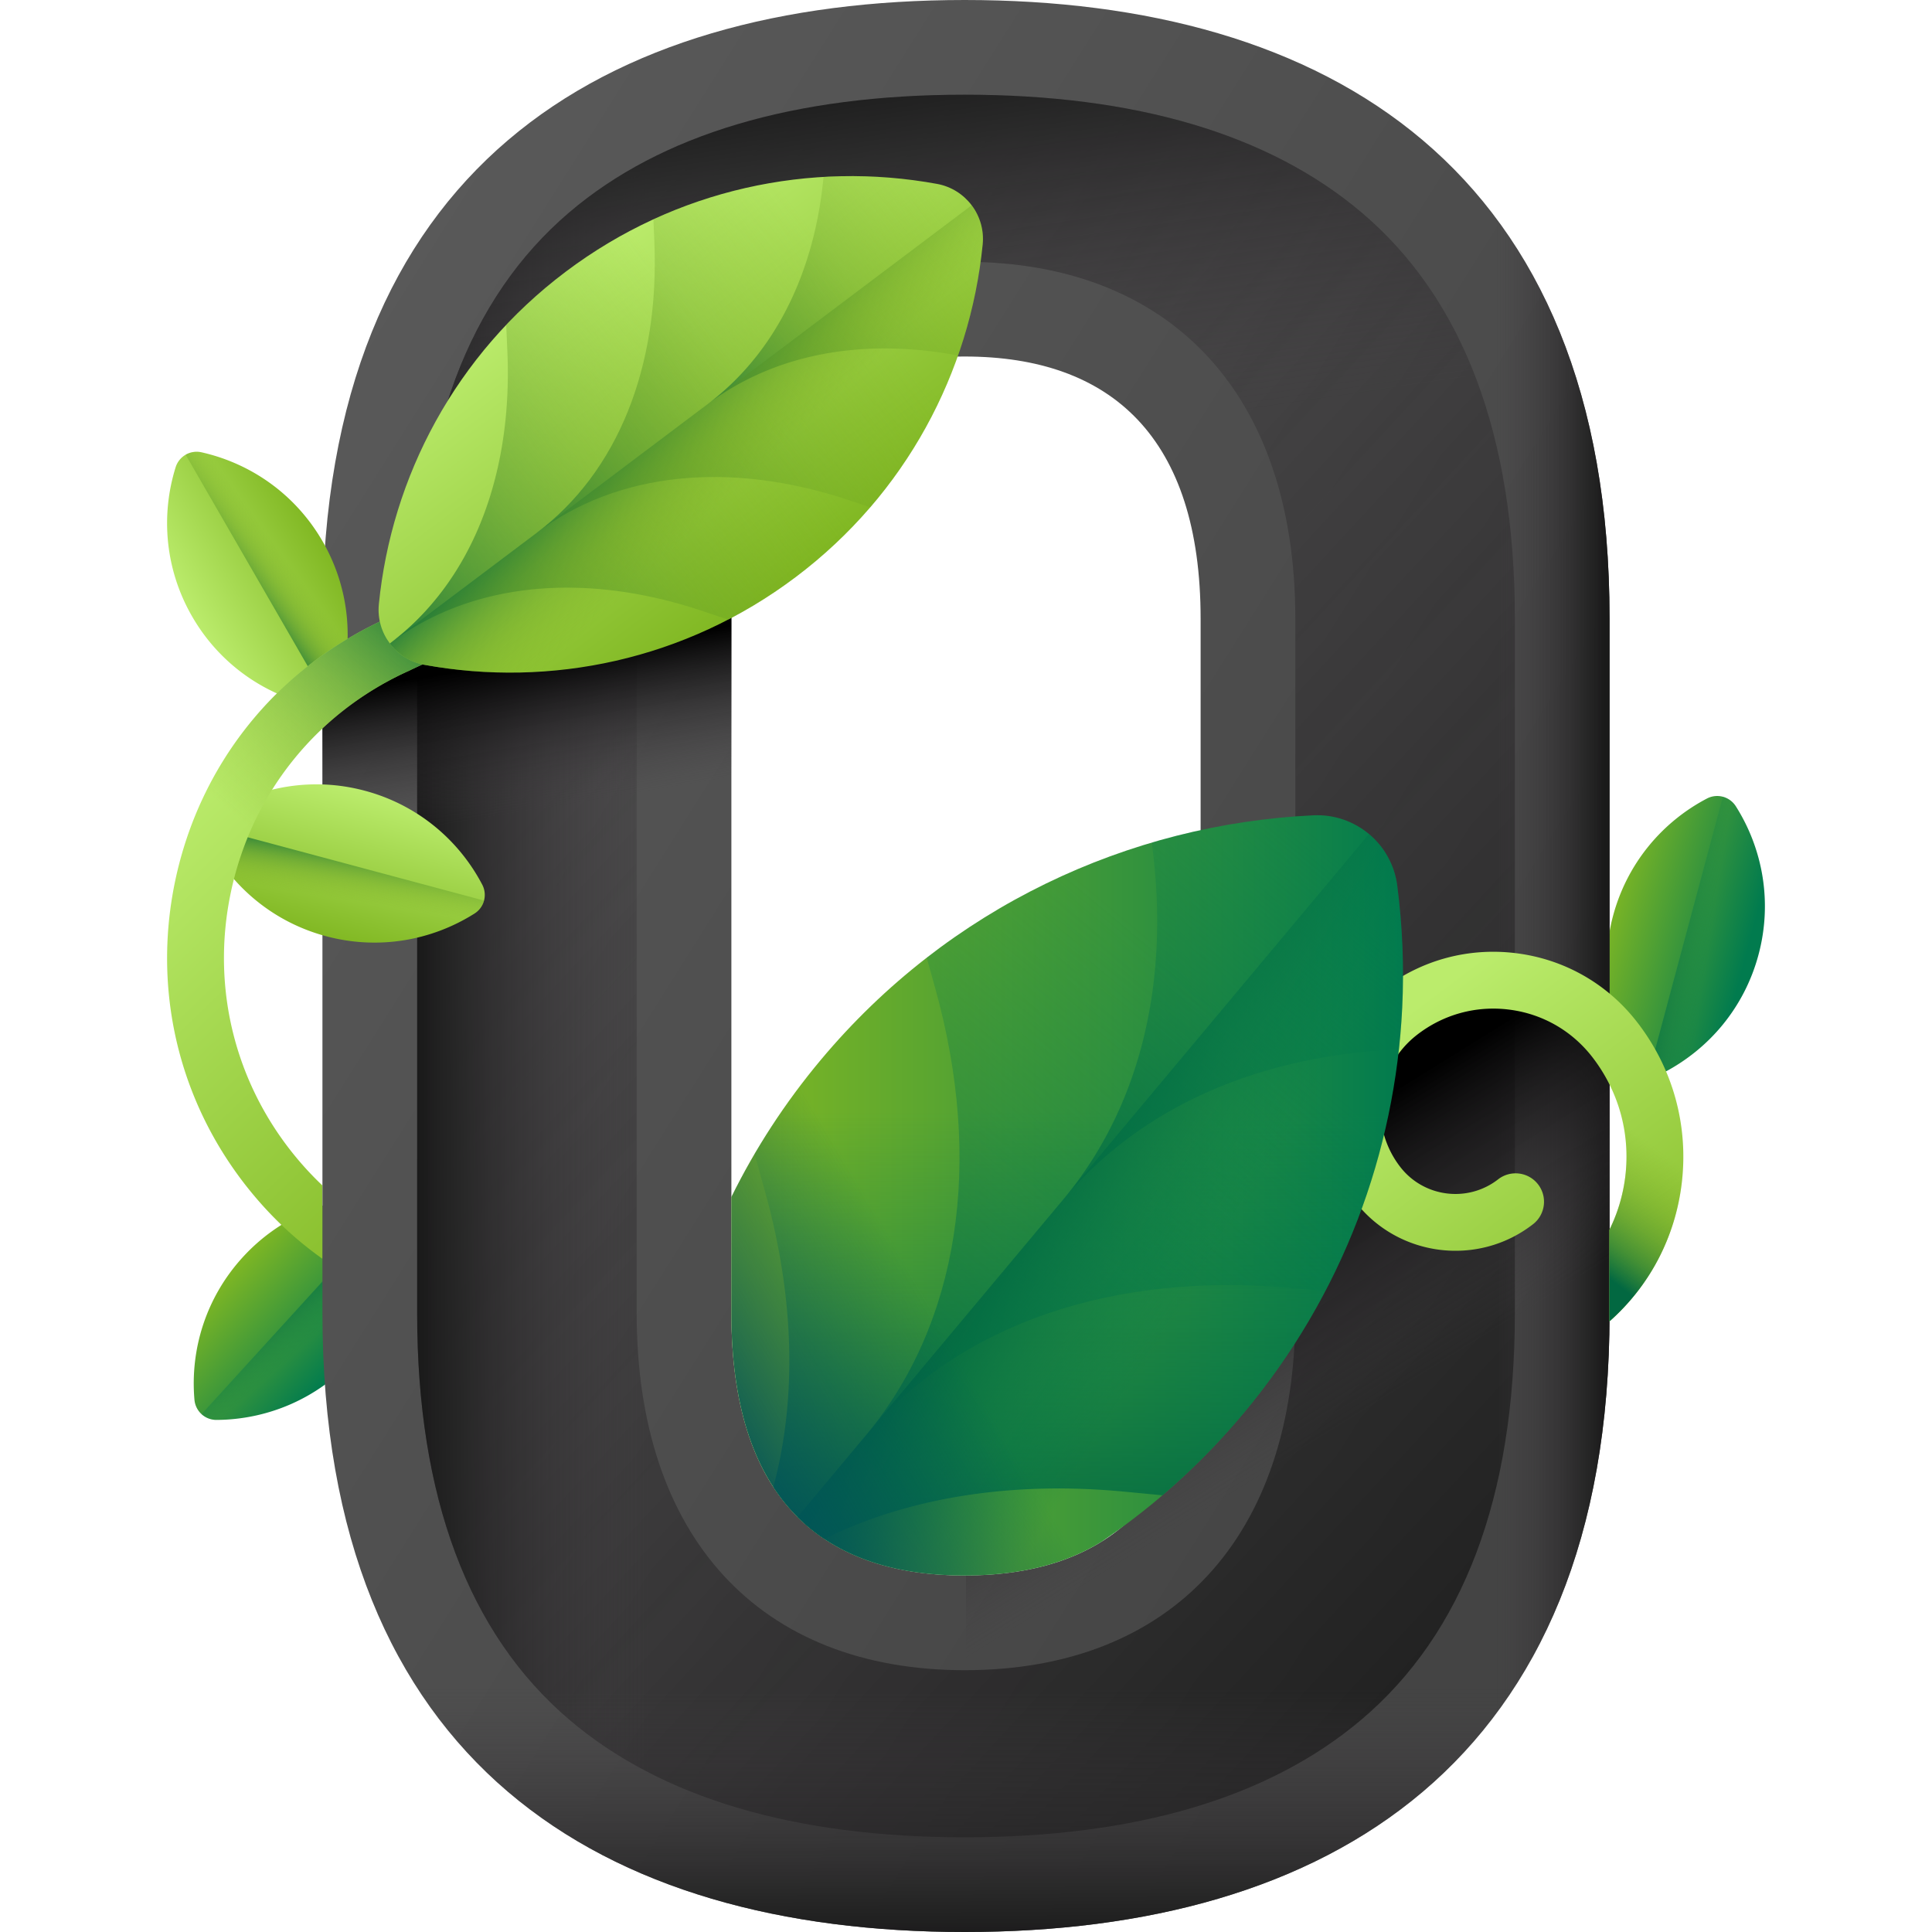 <svg xmlns="http://www.w3.org/2000/svg" version="1.1" xmlns:xlink="http://www.w3.org/1999/xlink" width="512"
	height="512" x="0" y="0" viewBox="0 0 510 510" style="enable-background:new 0 0 512 512" xml:space="preserve"
	class="">
	<g>
		<linearGradient id="a">
			<stop offset="0" stop-color="#81b823"></stop>
			<stop offset="1" stop-color="#017b4e"></stop>
		</linearGradient>
		<linearGradient xlink:href="#a" id="g" x1="2238.714" x2="2278.457" y1="-2348.342" y2="-2348.342"
			gradientTransform="scale(1 -1) rotate(-42.37 3751.357 1467.43)" gradientUnits="userSpaceOnUse">
		</linearGradient>
		<linearGradient id="b">
			<stop offset="0" stop-color="#017b4e" stop-opacity="0"></stop>
			<stop offset="1" stop-color="#026841"></stop>
		</linearGradient>
		<linearGradient xlink:href="#b" id="h" x1="2267.839" x2="2252.538" y1="-2349.317" y2="-2347.677"
			gradientTransform="scale(1 -1) rotate(-42.37 3751.357 1467.43)" gradientUnits="userSpaceOnUse">
		</linearGradient>
		<linearGradient xlink:href="#a" id="i" x1="-948.405" x2="-908.662" y1="-404.067" y2="-404.067"
			gradientTransform="rotate(14.98 -2714.193 5133.585)" gradientUnits="userSpaceOnUse"></linearGradient>
		<linearGradient xlink:href="#b" id="j" x1="-919.28" x2="-934.581" y1="-405.042" y2="-403.403"
			gradientTransform="rotate(14.98 -2714.193 5133.585)" gradientUnits="userSpaceOnUse"></linearGradient>
		<linearGradient id="k" x1="43.665" x2="408.147" y1="122.071" y2="351.56" gradientUnits="userSpaceOnUse">
			<stop offset="0" stop-color="#5a5a5a"></stop>
			<stop offset="1" stop-color="#444"></stop>
		</linearGradient>
		<linearGradient id="c">
			<stop offset="0" stop-color="#433f43" stop-opacity="0"></stop>
			<stop offset="1" stop-color="#1a1a1a"></stop>
		</linearGradient>
		<linearGradient xlink:href="#c" id="l" x1="56.489" x2="453.969" y1="71.62" y2="439.102"
			gradientUnits="userSpaceOnUse"></linearGradient>
		<linearGradient xlink:href="#c" id="m" x1="171.333" x2="110.667" y1="255" y2="255"
			gradientUnits="userSpaceOnUse"></linearGradient>
		<linearGradient xlink:href="#c" id="n" x1="243.438" x2="228.772" y1="121.011" y2="19.678"
			gradientUnits="userSpaceOnUse"></linearGradient>
		<linearGradient xlink:href="#c" id="o" x1="395.057" x2="423.555" y1="255" y2="255"
			gradientUnits="userSpaceOnUse"></linearGradient>
		<linearGradient xlink:href="#c" id="p" x1="255" x2="255" y1="445.581" y2="511.85"
			gradientUnits="userSpaceOnUse"></linearGradient>
		<linearGradient id="d">
			<stop offset="0" stop-color="#433f43" stop-opacity="0"></stop>
			<stop offset="1"></stop>
		</linearGradient>
		<linearGradient xlink:href="#d" id="q" x1="132.46" x2="125.96" y1="215.34" y2="176.34"
			gradientUnits="userSpaceOnUse"></linearGradient>
		<linearGradient xlink:href="#d" id="r" x1="338.147" x2="302.147" y1="386.438" y2="328.438"
			gradientUnits="userSpaceOnUse"></linearGradient>
		<linearGradient id="e">
			<stop offset="0" stop-color="#bbec6c"></stop>
			<stop offset="1" stop-color="#81b823"></stop>
		</linearGradient>
		<linearGradient xlink:href="#e" id="s" x1="373.801" x2="445.346" y1="265.463" y2="360.302"
			gradientUnits="userSpaceOnUse"></linearGradient>
		<linearGradient id="f">
			<stop offset="0" stop-color="#78a91f" stop-opacity="0"></stop>
			<stop offset=".163" stop-color="#73a620" stop-opacity=".163"></stop>
			<stop offset=".354" stop-color="#659e24" stop-opacity=".354"></stop>
			<stop offset=".559" stop-color="#4e912b" stop-opacity=".559"></stop>
			<stop offset=".774" stop-color="#2d8034" stop-opacity=".774"></stop>
			<stop offset=".994" stop-color="#036941" stop-opacity=".994"></stop>
			<stop offset="1" stop-color="#026841"></stop>
		</linearGradient>
		<linearGradient xlink:href="#f" id="t" x1="422.187" x2="401.187" y1="291.822" y2="319.822"
			gradientUnits="userSpaceOnUse"></linearGradient>
		<linearGradient xlink:href="#e" id="u" x1="-3091.768" x2="-3052.025" y1="-1755.343" y2="-1755.343"
			gradientTransform="rotate(-30 2059.005 -6660.095)" gradientUnits="userSpaceOnUse"></linearGradient>
		<linearGradient xlink:href="#f" id="v" x1="-3062.642" x2="-3077.944" y1="-1756.318" y2="-1754.679"
			gradientTransform="rotate(-30 2059.005 -6660.095)" gradientUnits="userSpaceOnUse"></linearGradient>
		<linearGradient xlink:href="#e" id="w" x1="-2795.833" x2="-2756.09" y1="-3176.263" y2="-3176.263"
			gradientTransform="rotate(105.01 -2648.148 -374.01)" gradientUnits="userSpaceOnUse"></linearGradient>
		<linearGradient xlink:href="#f" id="x" x1="-2766.708" x2="-2782.009" y1="-3177.238" y2="-3175.599"
			gradientTransform="rotate(105.01 -2648.148 -374.01)" gradientUnits="userSpaceOnUse"></linearGradient>
		<linearGradient xlink:href="#e" id="y" x1="59.973" x2="157.406" y1="194.783" y2="296.012"
			gradientUnits="userSpaceOnUse"></linearGradient>
		<linearGradient xlink:href="#f" id="z" x1="537.788" x2="477.788" y1="131.572" y2="182.572"
			gradientTransform="matrix(0 1 1 0 -49.402 -305.417)" gradientUnits="userSpaceOnUse"></linearGradient>
		<linearGradient xlink:href="#e" id="A" x1="1210.48" x2="1311.386" y1="-6108.73" y2="-6108.73"
			gradientTransform="rotate(53 -5514.22 -4082.359)" gradientUnits="userSpaceOnUse"></linearGradient>
		<linearGradient xlink:href="#f" id="B" x1="1260.933" x2="1260.933" y1="-6126.073" y2="-5997.313"
			gradientTransform="rotate(53 -5514.22 -4082.359)" gradientUnits="userSpaceOnUse"></linearGradient>
		<linearGradient xlink:href="#f" id="C" x1="1260.933" x2="1260.933" y1="-6163.997" y2="-6031.259"
			gradientTransform="rotate(53 -5514.22 -4082.359)" gradientUnits="userSpaceOnUse"></linearGradient>
		<linearGradient xlink:href="#f" id="D" x1="1260.933" x2="1260.933" y1="-6197.759" y2="-6097.475"
			gradientTransform="rotate(53 -5514.22 -4082.359)" gradientUnits="userSpaceOnUse"></linearGradient>
		<linearGradient xlink:href="#f" id="E" x1="1284.429" x2="1245.579" y1="-6111.204" y2="-6107.042"
			gradientTransform="rotate(53 -5514.22 -4082.359)" gradientUnits="userSpaceOnUse"></linearGradient>
		<linearGradient xlink:href="#a" id="F" x1="193.07" x2="370.361" y1="315.543" y2="315.543"
			gradientUnits="userSpaceOnUse"></linearGradient>
		<linearGradient xlink:href="#b" id="G" x1="284.771" x2="284.771" y1="293.481" y2="421.409"
			gradientUnits="userSpaceOnUse"></linearGradient>
		<linearGradient xlink:href="#b" id="H" x1="1657.088" x2="1657.088" y1="-345.257" y2="-153.92"
			gradientTransform="rotate(39.91 150.074 -1875.128)" gradientUnits="userSpaceOnUse"></linearGradient>
		<linearGradient xlink:href="#b" id="I" x1="1657.088" x2="1657.088" y1="-393.924" y2="-249.368"
			gradientTransform="rotate(39.91 150.074 -1875.128)" gradientUnits="userSpaceOnUse"></linearGradient>
		<linearGradient xlink:href="#b" id="J" x1="319.872" x2="273.872" y1="332.143" y2="303.477"
			gradientUnits="userSpaceOnUse"></linearGradient>
		<linearGradient id="K" x1="244.448" x2="185.114" y1="342.599" y2="377.266" gradientUnits="userSpaceOnUse">
			<stop offset="0" stop-color="#01525a" stop-opacity="0"></stop>
			<stop offset="1" stop-color="#01525a"></stop>
		</linearGradient>
		<path fill="url(#g)"
			d="M64.023 331.933c9.676-10.619 22.921-16.048 36.237-16.123a5.82 5.82 0 0 1 5.832 5.314c1.16 13.266-3.015 26.957-12.691 37.576s-22.921 16.048-36.237 16.123a5.82 5.82 0 0 1-5.832-5.314c-1.161-13.265 3.015-26.957 12.691-37.576z"
			opacity="1" data-original="url(#g)"></path>
		<path fill="url(#h)"
			d="M106.091 321.123c1.16 13.266-3.015 26.957-12.691 37.576s-22.921 16.048-36.237 16.123a5.804 5.804 0 0 1-3.953-1.518l51.003-55.977a5.808 5.808 0 0 1 1.878 3.796z"
			opacity="1" data-original="url(#h)"></path>
		<path fill="url(#i)"
			d="M425.808 241.754c-3.718 13.877-1.14 27.957 5.983 39.208a5.821 5.821 0 0 0 7.621 2.042c11.794-6.182 21.067-17.087 24.785-30.964s1.14-27.957-5.983-39.208a5.821 5.821 0 0 0-7.621-2.042c-11.794 6.183-21.067 17.088-24.785 30.964z"
			opacity="1" data-original="url(#i)"></path>
		<path fill="url(#j)"
			d="M439.411 283.004c11.794-6.182 21.067-17.087 24.785-30.964s1.14-27.957-5.983-39.208a5.809 5.809 0 0 0-3.412-2.509l-19.6 73.147a5.802 5.802 0 0 0 4.21-.466z"
			opacity="1" data-original="url(#j)"></path>
		<path fill="url(#k)"
			d="M254.653 0C159.159 0 85.115 44.288 85.115 163.311v183.378C85.115 465.712 159.159 510 254.653 510c95.496 0 170.232-44.288 170.232-163.311V163.311C424.885 44.288 350.149 0 254.653 0zm62.279 346.689c0 47.747-23.527 69.199-62.279 69.199-38.751 0-61.588-21.452-61.588-69.199V163.311c0-47.748 22.837-69.2 61.588-69.2 38.752 0 62.279 21.452 62.279 69.2z"
			opacity="1" data-original="url(#k)"></path>
		<path fill="url(#l)"
			d="M254.653 485c-45.077 0-80.189-10.446-104.363-31.049-26.658-22.72-40.175-58.808-40.175-107.262V163.311c0-48.454 13.517-84.542 40.175-107.262C174.464 35.446 209.577 25 254.653 25c45.17 0 80.417 10.461 104.764 31.094 26.853 22.756 40.468 58.829 40.468 107.216v183.379c0 48.388-13.615 84.461-40.468 107.217C335.07 474.538 299.823 485 254.653 485zm0-415.889c-54.219 0-86.588 35.215-86.588 94.199v183.379c0 58.984 32.369 94.199 86.588 94.199 54.651 0 87.279-35.215 87.279-94.199V163.311c.001-58.985-32.627-94.2-87.279-94.2z"
			opacity="1" data-original="url(#l)"></path>
		<path fill="url(#m)"
			d="M150.29 56.049c-26.658 22.72-40.175 58.808-40.175 107.262V346.69c0 48.454 13.517 84.542 40.175 107.262C174.464 474.554 209.576 485 254.653 485c2.419 0 4.803-.036 7.164-.096v-44.249c-2.349.139-4.727.234-7.164.234-54.219 0-86.588-35.215-86.588-94.199V163.311c0-58.984 32.369-94.199 86.588-94.199 2.438 0 4.815.095 7.164.234v-44.25c-2.362-.06-4.746-.096-7.164-.096-45.076 0-80.189 10.446-104.363 31.049z"
			opacity="1" data-original="url(#m)"></path>
		<path fill="url(#n)"
			d="M359.417 56.094C335.07 35.461 299.823 25 254.653 25c-45.076 0-80.189 10.446-104.363 31.049-26.658 22.72-40.175 58.808-40.175 107.262V255h57.95v-91.689c0-58.984 32.369-94.199 86.588-94.199 54.651 0 87.279 35.215 87.279 94.199V255h57.952v-91.689c.001-48.388-13.614-84.461-40.467-107.217z"
			opacity="1" data-original="url(#n)"></path>
		<path fill="url(#o)"
			d="M254.999.003v94.115c38.544.129 61.933 21.589 61.933 69.194V346.69c0 47.603-23.39 69.064-61.933 69.193v94.115c95.33-.107 169.886-44.429 169.886-163.308V163.311C424.885 44.432 350.329.11 254.999.003z"
			opacity="1" data-original="url(#o)"></path>
		<path fill="url(#p)"
			d="M316.932 266v80.689c0 47.747-23.527 69.199-62.279 69.199-38.751 0-61.588-21.452-61.588-69.199V266H85.115v80.689C85.115 465.712 159.159 510 254.653 510c95.496 0 170.232-44.288 170.232-163.311V266z"
			opacity="1" data-original="url(#p)"></path>
		<path fill="url(#q)"
			d="M193.066 346.689V163.311c0-.868.024-1.709.039-2.559 0 0-107.989 16.887-107.989 17.748v168.189c0 1.087.019 2.155.031 3.229h107.968c-.024-1.067-.049-2.134-.049-3.229z"
			opacity="1" data-original="url(#q)"></path>
		<path fill="url(#r)"
			d="M424.885 346.689v-78.028c-10.398-4.392-21.828-6.821-33.825-6.821-31.345 0-58.814 16.579-74.128 41.443v43.405c0 47.603-23.39 69.064-61.933 69.193v94.115c95.33-.106 169.886-44.428 169.886-163.307z"
			opacity="1" data-original="url(#r)"></path>
		<path fill="url(#s)"
			d="M443.903 312.631c-1.77 14.13-8.5 26.86-19.07 36.21v-24.18c2.14-4.3 3.56-8.99 4.18-13.9 1.07-8.55-.4-17.03-4.18-24.56a43.5 43.5 0 0 0-4.55-7.22c-5.41-6.95-13.19-11.38-21.93-12.47-8.73-1.1-17.37 1.28-24.32 6.68-5.24 4.08-8.58 9.95-9.41 16.54-.82 6.59.97 13.11 5.04 18.35 6.23 8.01 17.81 9.46 25.81 3.23 3.27-2.54 7.99-1.95 10.53 1.32s1.95 7.98-1.32 10.53c-14.54 11.3-35.56 8.67-46.86-5.87-13.49-17.35-10.35-42.45 7-55.94 10.11-7.86 22.68-11.32 35.39-9.73 9.2 1.15 17.66 4.84 24.62 10.61 2.67 2.21 5.11 4.74 7.29 7.54 9.52 12.25 13.7 27.47 11.78 42.86z"
			opacity="1" data-original="url(#s)"></path>
		<path fill="url(#t)"
			d="M432.123 269.771c-2.18-2.8-4.62-5.33-7.29-7.54a47.514 47.514 0 0 0-20.009-9.802v15.555c6.079 2.041 11.427 5.818 15.459 10.997a43.5 43.5 0 0 1 4.55 7.22c3.78 7.53 5.25 16.01 4.18 24.56-.62 4.91-2.04 9.6-4.18 13.9v24.18c10.57-9.35 17.3-22.08 19.07-36.21 1.92-15.39-2.26-30.61-11.78-42.86z"
			opacity="1" data-original="url(#t)"></path>
		<path fill="url(#u)"
			d="M50.733 162.762c7.183 12.441 18.962 20.575 31.955 23.494a5.821 5.821 0 0 0 6.832-3.945c3.968-12.711 2.814-26.979-4.369-39.42s-18.962-20.575-31.955-23.494a5.823 5.823 0 0 0-6.833 3.945c-3.967 12.711-2.813 26.979 4.37 39.42z"
			opacity="1" data-original="url(#u)"></path>
		<path fill="url(#v)"
			d="M89.52 182.311c3.968-12.711 2.814-26.979-4.369-39.42s-18.962-20.575-31.955-23.494a5.809 5.809 0 0 0-4.186.638l37.864 65.582a5.798 5.798 0 0 0 2.646-3.306z"
			opacity="1" data-original="url(#v)"></path>
		<path fill="url(#w)"
			d="M96.339 208.743c-13.877-3.718-27.957-1.14-39.208 5.983a5.821 5.821 0 0 0-2.042 7.621c6.182 11.794 17.087 21.067 30.964 24.785s27.957 1.14 39.208-5.983a5.821 5.821 0 0 0 2.042-7.621c-6.183-11.794-17.088-21.067-30.964-24.785z"
			opacity="1" data-original="url(#w)"></path>
		<path fill="url(#x)"
			d="M55.089 222.346c6.182 11.794 17.087 21.067 30.964 24.785s27.957 1.14 39.208-5.983a5.809 5.809 0 0 0 2.509-3.412l-73.147-19.6a5.807 5.807 0 0 0 .466 4.21z"
			opacity="1" data-original="url(#x)"></path>
		<path fill="url(#y)"
			d="m129.115 167.119-22.27 10.46c-23.74 11.15-40.46 32.25-45.89 57.9-5.43 25.66 1.31 51.73 18.49 71.54a82.85 82.85 0 0 0 5.64 5.89v19.36a96.148 96.148 0 0 1-16.17-14.51c-20.88-23.5-29.13-54.69-22.64-85.38 6.42-30.29 26.17-55.21 54.19-68.38l22.27-10.46a7.505 7.505 0 0 1 9.98 3.6c1.76 3.75.15 8.22-3.6 9.98z"
			opacity="1" data-original="url(#y)"></path>
		<path fill="url(#z)"
			d="M57.102 301.4c-11.955-20.7-15.9-45.015-10.823-69.024 6.42-30.29 26.17-55.21 54.19-68.38l22.27-10.46a7.505 7.505 0 0 1 9.98 3.6c.373.795.586 1.623.668 2.45v1.471a7.487 7.487 0 0 1-4.268 6.058l-22.27 10.46c-23.74 11.15-40.46 32.25-45.89 57.9-4.931 23.302.176 46.941 14.021 65.924H57.102z"
			opacity="1" data-original="url(#z)"></path>
		<path fill="url(#A)"
			d="M149.354 71.718c-29.138 21.942-46 54.137-49.347 87.781-.762 7.657 4.48 14.618 12.05 16.002 33.259 6.078 68.86-1.233 97.998-23.174 29.138-21.942 46-54.137 49.347-87.781.762-7.657-4.48-14.618-12.05-16.002-33.26-6.078-68.86 1.232-97.998 23.174z"
			opacity="1" data-original="url(#A)"></path>
		<path fill="url(#A)"
			d="M149.354 71.718c-29.138 21.942-46 54.137-49.347 87.781-.762 7.657 4.48 14.618 12.05 16.002 33.259 6.078 68.86-1.233 97.998-23.174 29.138-21.942 46-54.137 49.347-87.781.762-7.657-4.48-14.618-12.05-16.002-33.26-6.078-68.86 1.232-97.998 23.174z"
			opacity="1" data-original="url(#A)"></path>
		<path fill="url(#B)"
			d="M210.055 152.328a125.497 125.497 0 0 1-17.837 11.234l-6.646-2.229c-31.609-10.596-61.343-7.537-82.668 8.521 21.325-16.058 32.479-43.789 31.029-77.096l-.306-7.003a125.532 125.532 0 0 1 15.725-14.038c29.139-21.943 64.737-29.253 97.999-23.175 7.573 1.384 12.814 8.344 12.052 16.005-3.348 33.645-20.209 65.838-49.348 87.781z"
			opacity="1" data-original="url(#B)"></path>
		<path fill="url(#C)"
			d="M141.698 140.642c21.325-16.058 51.058-19.117 82.668-8.521l5.363 1.799c17.105-19.858 27.17-44.209 29.674-69.373.762-7.66-4.479-14.621-12.052-16.005-24.877-4.546-51.06-1.6-74.871 9.353l.247 5.651c1.45 33.306-9.704 61.037-31.029 77.096z"
			opacity="1" data-original="url(#C)"></path>
		<path fill="url(#D)"
			d="M186.771 106.7c17.556-13.22 40.813-17.621 66.122-12.854a126.009 126.009 0 0 0 6.51-29.299c.762-7.66-4.479-14.621-12.052-16.005a126.05 126.05 0 0 0-29.957-1.838c-2.412 25.64-13.066 46.776-30.623 59.996z"
			opacity="1" data-original="url(#D)"></path>
		<path fill="url(#E)"
			d="M112.056 175.5c33.259 6.078 68.86-1.233 97.998-23.174 29.138-21.942 46-54.137 49.347-87.781a14.738 14.738 0 0 0-2.901-10.353l-153.593 115.66a14.739 14.739 0 0 0 9.149 5.648z"
			opacity="1" data-original="url(#E)"></path>
		<path fill="url(#F)"
			d="M370.15 266c-1.84 37.98-15.64 75.7-41.92 107.11-9.94 11.88-21.07 22.16-33.09 30.81-1.46 1.05-2.93 2.08-4.41 3.08-9.7 6.01-21.87 8.89-36.08 8.89-38.75 0-61.58-21.45-61.58-69.2v-30.71c6.26-12.7 14.12-24.87 23.61-36.21 33.74-40.32 81.33-62.21 130.01-64.55 11.08-.53 20.71 7.53 22.15 18.53 1.39 10.68 1.83 21.47 1.31 32.25z"
			opacity="1" data-original="url(#F)"></path>
		<path fill="url(#G)"
			d="M370.15 266c-1.84 37.98-15.62 75.7-41.92 107.12a181.828 181.828 0 0 1-21.37 21.6l-2.61-.25-7.45-.71c-29.9-2.84-57.02 1.56-79.19 12.47-5.31-3.54-9.82-8.09-13.47-13.68 6.25-23.3 5.61-50.06-2.24-78.2l-2.72-9.73c5.04-8.63 10.87-16.93 17.5-24.85 33.74-40.32 81.33-62.22 130.01-64.55 11.08-.53 20.72 7.53 22.15 18.53 1.39 10.68 1.83 21.47 1.31 32.25z"
			opacity="1" data-original="url(#G)"></path>
		<path fill="url(#H)"
			d="M228.446 379.04c24.693-29.512 65.439-43.52 113.278-38.969l8.117.774c17.528-33.468 23.704-70.943 18.999-107.091-1.432-11.004-11.065-19.064-22.149-18.533-36.411 1.745-72.209 14.434-102.061 37.591l2.193 7.853c12.917 46.286 6.316 88.863-18.377 118.375z"
			opacity="1" data-original="url(#H)"></path>
		<path fill="url(#I)"
			d="M280.639 316.663c20.329-24.296 51.543-38.072 88.633-39.648a181.608 181.608 0 0 0-.432-43.261c-1.432-11.004-11.065-19.064-22.149-18.533a181.662 181.662 0 0 0-42.659 7.206c4.99 36.785-3.064 69.94-23.393 94.236z"
			opacity="1" data-original="url(#I)"></path>
		<path fill="url(#J)"
			d="M370.15 266c-1.84 37.98-15.64 75.7-41.92 107.11-9.94 11.88-21.07 22.16-33.09 30.81-1.46 1.05-2.93 2.08-4.41 3.08-9.7 6.01-21.87 8.89-36.08 8.89-18.64 0-33.61-4.96-44.11-15.45l106.39-127.15 6.1-7.29 38.35-45.84c3.97 3.33 6.74 8.09 7.46 13.59 1.39 10.68 1.83 21.47 1.31 32.25z"
			opacity="1" data-original="url(#J)"></path>
		<path fill="url(#K)"
			d="M370.15 266c-1.84 37.98-15.64 75.7-41.92 107.11-9.94 11.88-21.07 22.16-33.09 30.81-1.46 1.05-2.93 2.08-4.41 3.08-9.7 6.01-21.87 8.89-36.08 8.89-38.75 0-61.58-21.45-61.58-69.2v-30.71c6.26-12.7 14.12-24.87 23.61-36.21 33.74-40.32 81.33-62.21 130.01-64.55 11.08-.53 20.71 7.53 22.15 18.53 1.39 10.68 1.83 21.47 1.31 32.25z"
			opacity="1" data-original="url(#K)"></path>
	</g>
</svg>